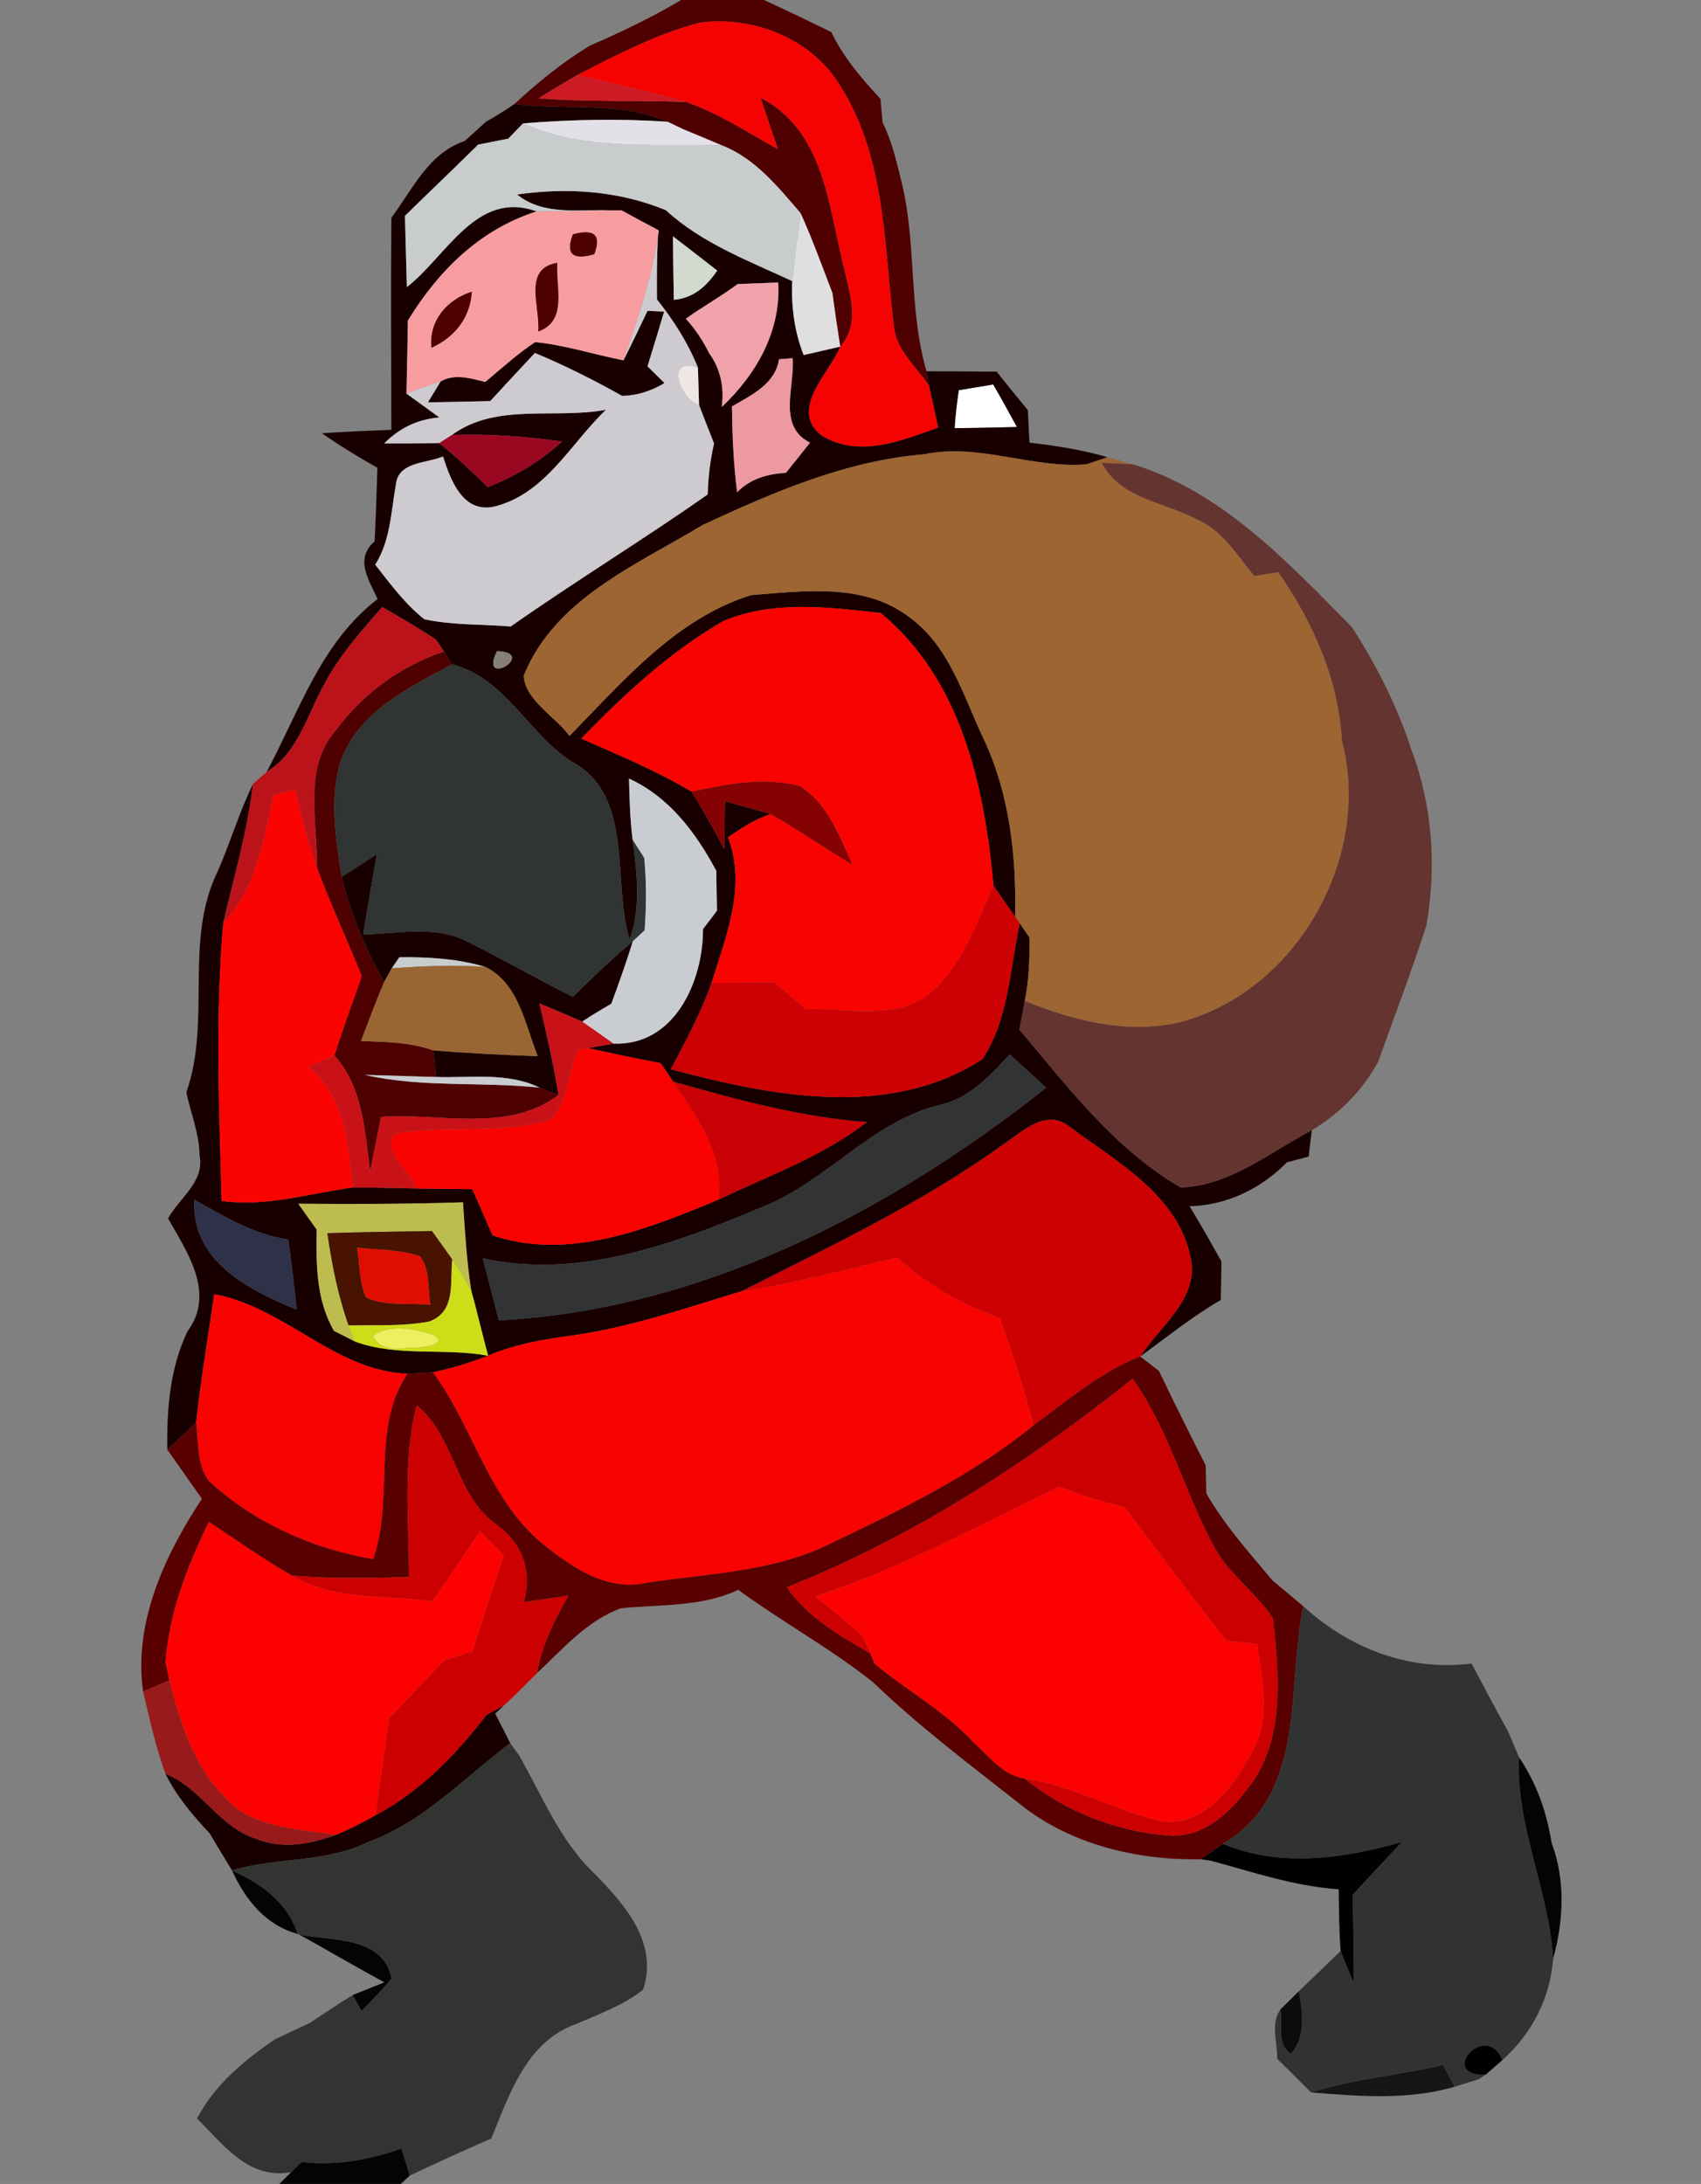 <?xml version="1.0" encoding="UTF-8" ?>
<!DOCTYPE svg PUBLIC "-//W3C//DTD SVG 1.1//EN" "http://www.w3.org/Graphics/SVG/1.1/DTD/svg11.dtd">
<svg width="134pt" height="172pt" viewBox="0 0 134 172" version="1.1" xmlns="http://www.w3.org/2000/svg">
<rect x="0" y="0" width="134" height="172" fill="#808080" stroke="none"/>
<g id="#ffffffff">
<path fill="#ffffff" opacity="1.00" d=" M 75.20 33.72 C 75.27 32.72 75.38 31.72 75.53 30.73 C 76.21 30.62 77.56 30.39 78.24 30.28 C 78.89 31.38 79.49 32.51 80.11 33.63 C 78.47 33.67 76.83 33.71 75.20 33.72 Z" />
</g>
<g id="#4f0000ff">
<path fill="#4f0000" opacity="1.00" d=" M 53.66 0.00 L 60.18 0.00 C 61.96 0.81 63.72 1.67 65.48 2.52 C 66.44 4.50 67.86 6.19 69.36 7.78 C 69.40 8.25 69.49 9.19 69.53 9.66 C 70.23 11.04 70.58 12.55 70.95 14.05 C 72.25 19.01 71.53 24.27 72.99 29.24 L 73.19 30.38 C 72.18 28.88 70.59 27.59 70.41 25.68 C 69.63 19.30 69.77 12.35 66.17 6.74 C 63.95 3.04 59.34 1.24 55.16 1.78 C 51.76 2.66 48.61 4.31 45.50 5.90 C 44.46 6.49 43.44 7.11 42.43 7.74 C 46.30 8.05 50.18 7.89 54.06 8.03 C 56.62 8.92 58.90 10.44 61.27 11.73 C 60.81 10.39 60.36 9.04 59.91 7.69 C 65.06 10.37 65.26 16.47 66.57 21.42 C 67.02 23.38 67.71 25.58 66.19 27.30 C 65.97 25.89 65.76 24.47 65.57 23.06 C 64.76 20.96 64.00 18.84 63.07 16.79 C 61.30 14.73 59.48 12.46 56.87 11.45 L 55.59 10.91 C 55.13 10.72 54.21 10.34 53.76 10.15 L 52.60 9.59 C 48.83 7.92 44.53 8.73 40.53 8.19 C 42.36 6.49 44.31 4.91 46.44 3.61 C 48.91 2.54 51.34 1.38 53.66 0.00 Z" />
<path fill="#4f0000" opacity="1.00" d=" M 45.12 18.45 C 46.84 17.98 47.40 18.51 46.82 20.03 C 45.09 20.53 44.53 20.00 45.12 18.45 Z" />
<path fill="#4f0000" opacity="1.00" d=" M 42.39 26.12 C 42.58 24.22 41.12 21.13 43.91 20.69 C 43.76 22.61 44.77 25.28 42.39 26.12 Z" />
<path fill="#4f0000" opacity="1.00" d=" M 33.98 27.40 C 33.76 25.24 35.22 23.58 37.18 22.96 C 37.06 25.02 35.83 26.57 33.98 27.40 Z" />
<path fill="#4f0000" opacity="1.00" d=" M 26.49 57.47 C 28.63 54.59 31.58 52.45 34.97 51.31 L 35.61 52.32 C 32.23 54.14 28.35 55.99 26.88 59.82 C 25.91 62.81 26.44 66.03 26.92 69.06 C 27.61 71.97 28.79 74.74 30.26 77.34 C 29.61 78.87 29.03 80.43 28.44 81.99 C 30.35 82.05 32.31 82.08 34.13 82.72 C 34.19 83.25 34.31 84.30 34.37 84.82 C 32.50 84.78 30.63 84.69 28.76 84.66 C 33.28 85.68 37.93 85.17 42.51 85.66 L 44.00 86.24 C 40.01 89.25 34.63 87.63 30.01 87.96 C 29.73 89.40 29.44 90.83 29.16 92.27 C 28.73 89.08 28.61 85.66 26.34 83.12 C 27.02 81.03 27.75 78.96 28.50 76.89 C 27.35 74.04 26.06 71.26 24.98 68.38 C 25.03 64.77 23.82 60.44 26.49 57.47 Z" />
</g>
<g id="#f50303ff">
<path fill="#f50303" opacity="1.00" d=" M 55.16 1.78 C 59.34 1.24 63.95 3.04 66.17 6.74 C 69.77 12.35 69.63 19.30 70.41 25.68 C 70.59 27.59 72.18 28.88 73.19 30.38 C 73.44 31.48 73.68 32.58 73.91 33.68 C 70.98 34.72 67.65 36.11 64.70 34.29 C 62.13 32.25 65.30 29.43 66.19 27.30 C 67.71 25.58 67.02 23.38 66.57 21.42 C 65.26 16.47 65.06 10.37 59.91 7.69 C 60.36 9.04 60.81 10.39 61.27 11.73 C 58.90 10.44 56.62 8.92 54.06 8.03 C 51.23 7.21 48.34 6.64 45.50 5.90 C 48.61 4.31 51.76 2.66 55.16 1.78 Z" />
</g>
<g id="#cc1b24ff">
<path fill="#cc1b24" opacity="1.00" d=" M 42.43 7.74 C 43.44 7.11 44.46 6.49 45.50 5.90 C 48.34 6.64 51.23 7.21 54.06 8.03 C 50.18 7.89 46.30 8.05 42.43 7.74 Z" />
</g>
<g id="#190000ff">
<path fill="#190000" opacity="1.00" d=" M 38.28 9.59 C 39.05 9.16 39.80 8.69 40.53 8.19 C 44.53 8.73 48.83 7.92 52.60 9.59 C 48.81 9.33 44.99 9.41 41.20 9.72 C 40.91 10.02 40.33 10.62 40.04 10.92 C 39.44 11.04 38.26 11.27 37.67 11.39 C 35.76 13.27 33.82 15.12 31.90 17.00 C 31.95 18.87 32.00 20.74 32.05 22.61 C 35.19 20.18 37.53 14.93 42.27 16.65 C 37.80 18.07 34.52 21.34 32.13 25.25 C 32.10 27.17 32.07 29.08 32.02 31.00 C 32.89 31.63 33.75 32.25 34.62 32.88 C 32.93 33.01 31.48 33.70 30.27 34.92 C 31.72 34.92 33.16 34.92 34.60 34.90 C 35.95 35.97 37.19 37.16 38.42 38.36 C 40.58 37.54 42.56 36.34 44.27 34.77 C 41.40 34.37 38.50 34.16 35.61 34.25 C 39.10 31.70 43.73 33.03 47.74 32.27 C 44.92 34.96 42.93 38.97 38.84 39.92 C 36.41 40.37 35.47 37.74 34.90 35.95 C 33.63 36.50 31.38 36.34 31.19 38.15 C 30.80 40.30 30.77 42.56 29.56 44.47 C 30.75 45.99 31.91 47.57 33.43 48.77 C 35.66 49.25 37.96 49.15 40.23 49.34 C 45.33 45.76 50.65 42.52 55.75 38.94 C 55.78 37.58 55.95 36.24 56.25 34.93 C 55.85 33.92 55.46 32.91 55.07 31.90 C 55.05 31.16 55.00 29.69 54.98 28.96 C 54.20 27.00 53.06 25.22 51.75 23.58 C 51.74 21.97 51.74 20.37 51.82 18.77 L 51.89 18.14 C 50.90 17.62 49.92 17.09 48.95 16.56 L 48.27 16.57 C 45.72 16.45 42.88 17.05 40.73 15.32 C 44.68 14.75 48.73 15.02 52.45 16.55 C 55.30 19.17 58.96 20.53 62.41 22.14 C 62.32 24.12 62.58 26.11 63.31 27.96 C 64.03 27.80 65.47 27.46 66.19 27.30 C 65.30 29.43 62.13 32.25 64.70 34.29 C 67.65 36.11 70.98 34.72 73.91 33.68 C 73.68 32.58 73.44 31.48 73.19 30.38 L 72.99 29.24 C 74.83 29.25 76.67 29.25 78.51 29.27 C 79.32 30.29 80.14 31.29 80.97 32.30 C 81.00 32.94 81.07 34.22 81.10 34.86 C 83.17 35.10 85.25 35.42 87.25 36.01 L 85.58 36.57 C 81.28 36.91 77.10 34.88 72.80 35.78 C 66.65 36.28 60.90 38.77 55.37 41.34 C 50.14 44.49 43.67 47.18 41.25 53.24 C 41.42 55.21 43.75 56.41 44.86 57.96 C 49.07 53.67 53.22 48.73 59.16 46.87 C 63.30 46.55 68.06 45.88 71.61 48.59 C 74.84 50.90 75.93 54.95 77.57 58.37 C 79.56 62.69 80.07 67.49 79.97 72.20 C 79.39 71.39 78.82 70.57 78.26 69.74 C 77.55 61.92 75.73 53.53 69.38 48.28 C 65.28 47.82 60.88 47.26 56.97 48.92 C 52.76 51.35 49.16 54.70 45.79 58.17 C 48.74 59.46 51.72 60.70 54.49 62.35 C 55.39 63.83 56.25 65.34 57.06 66.87 C 57.07 65.62 57.09 64.37 57.11 63.11 C 58.31 63.44 59.52 63.74 60.71 64.12 C 59.47 64.50 58.41 65.23 57.35 65.94 C 58.83 69.80 57.20 73.71 56.06 77.40 C 55.22 79.77 54.02 81.99 52.85 84.21 C 60.77 86.32 70.07 88.18 77.39 83.41 C 79.47 80.27 79.55 76.30 80.33 72.71 L 81.09 73.82 C 81.13 75.50 81.06 77.19 80.73 78.84 C 80.63 79.40 80.42 80.53 80.31 81.09 C 84.13 85.62 87.79 90.48 93.01 93.52 C 96.88 93.39 100.04 90.74 103.34 89.01 C 103.28 89.53 103.15 90.57 103.09 91.09 C 102.66 91.20 101.81 91.42 101.38 91.54 C 99.34 93.62 96.65 94.92 93.71 95.00 C 94.58 96.42 95.40 97.88 96.22 99.34 C 96.20 100.35 96.19 101.36 96.17 102.38 C 93.93 103.68 91.92 105.31 89.82 106.83 C 91.41 104.39 94.61 102.15 93.75 98.86 C 92.69 94.05 87.90 91.46 84.25 88.73 C 82.40 87.28 80.56 89.11 79.07 90.11 C 72.66 94.75 65.47 98.12 58.44 101.69 C 54.01 103.03 49.61 104.55 45.01 105.19 C 42.77 105.48 40.53 105.88 38.45 106.77 C 38.08 105.38 37.74 103.98 37.38 102.58 L 37.13 101.68 C 36.76 99.36 36.63 97.02 36.47 94.69 C 32.14 94.83 27.82 94.84 23.50 94.80 C 23.86 95.31 24.58 96.33 24.95 96.84 C 24.90 99.56 24.90 102.38 26.31 104.81 C 26.71 105.02 27.53 105.43 27.93 105.64 C 31.26 106.89 34.98 106.13 38.45 106.77 C 37.04 107.33 35.59 107.76 34.11 108.08 C 33.61 108.11 32.60 108.16 32.10 108.19 C 26.37 107.97 22.45 102.95 16.88 101.93 C 16.39 105.30 15.82 108.66 15.45 112.04 C 14.69 112.75 13.94 113.45 13.18 114.16 C 13.13 110.97 13.38 107.77 14.77 104.85 C 16.99 101.84 14.76 98.65 13.24 95.96 C 14.13 94.33 16.15 93.08 15.72 90.97 C 15.70 89.26 15.02 87.67 14.68 86.02 C 16.68 80.35 14.45 74.09 17.17 68.58 C 18.16 66.32 18.85 63.95 19.93 61.74 C 19.50 65.45 18.44 69.04 17.59 72.67 C 16.95 79.94 17.26 87.29 17.46 94.58 C 20.97 95.07 24.36 93.98 27.81 93.52 C 29.47 93.52 31.13 93.57 32.79 93.60 C 34.27 93.62 35.74 93.64 37.21 93.65 C 37.74 94.86 38.28 96.08 38.80 97.29 C 44.80 99.32 51.05 96.78 56.59 94.48 C 60.56 92.59 64.76 91.08 68.28 88.38 C 63.07 87.98 58.04 86.61 53.03 85.19 C 52.78 84.83 52.29 84.09 52.04 83.73 C 50.12 83.37 48.21 82.96 46.30 82.55 L 48.32 82.19 C 53.14 82.39 55.39 77.29 55.38 73.17 C 55.65 72.81 56.21 72.09 56.48 71.72 C 56.46 70.68 56.44 69.63 56.43 68.59 C 54.83 65.60 52.73 62.77 49.55 61.32 C 49.59 62.93 49.63 64.54 49.84 66.14 C 50.18 68.75 50.51 71.45 49.60 74.00 C 48.18 69.41 50.02 62.65 45.02 59.97 C 41.55 57.74 39.87 53.44 35.61 52.32 L 34.97 51.31 C 34.82 51.08 34.51 50.62 34.36 50.39 C 32.99 49.46 31.54 48.64 30.11 47.81 C 28.47 49.70 26.77 51.58 25.59 53.81 C 24.21 56.24 23.53 59.25 21.00 60.80 C 23.58 56.02 25.26 50.62 29.75 47.18 C 29.08 45.71 27.90 44.03 29.51 42.64 C 29.61 40.71 29.67 38.78 29.73 36.84 C 28.23 36.00 26.77 35.10 25.36 34.12 C 27.18 34.00 29.01 33.92 30.83 33.85 C 30.82 28.28 30.78 22.71 30.83 17.15 C 32.51 14.90 33.76 12.06 36.62 11.10 C 37.03 10.72 37.87 9.97 38.28 9.59 M 53.01 18.61 C 53.03 20.27 53.05 21.94 53.08 23.61 C 54.62 23.49 55.67 22.53 56.50 21.31 C 55.34 20.41 54.18 19.50 53.01 18.61 M 58.11 22.37 C 56.80 23.35 55.36 24.15 54.03 25.10 C 54.76 25.91 55.37 26.81 55.85 27.79 C 56.73 29.01 57.07 30.43 56.86 32.05 C 59.58 29.48 61.52 26.11 61.31 22.25 C 60.51 22.28 58.91 22.34 58.11 22.37 M 61.37 28.29 C 61.07 30.26 59.18 31.12 57.66 32.01 C 57.69 34.27 57.78 36.53 58.07 38.77 C 59.10 37.70 60.47 37.32 61.91 37.24 C 62.55 36.45 63.18 35.66 63.81 34.86 C 61.21 33.56 62.63 30.46 62.44 28.21 L 61.37 28.29 M 75.20 33.72 C 76.83 33.71 78.47 33.67 80.11 33.63 C 79.49 32.51 78.89 31.38 78.24 30.28 C 77.56 30.39 76.21 30.62 75.53 30.73 C 75.38 31.72 75.27 32.72 75.20 33.72 M 39.15 51.28 C 37.66 54.33 42.46 51.39 39.15 51.28 M 79.55 83.05 C 77.99 84.69 76.40 86.49 74.08 87.01 C 68.66 88.31 65.14 93.06 60.05 95.06 C 53.18 97.96 45.56 100.78 38.03 99.10 C 38.46 100.72 38.88 102.35 39.30 103.98 C 55.24 103.16 70.09 95.42 82.41 85.66 C 81.46 84.78 80.50 83.91 79.55 83.05 M 15.31 94.49 C 15.06 99.33 19.58 101.58 23.37 103.14 C 23.18 101.30 22.96 99.46 22.71 97.62 C 20.00 97.23 17.65 95.80 15.31 94.49 Z" />
<path fill="#190000" opacity="1.00" d=" M 51.01 24.48 L 52.32 24.54 C 51.89 25.98 51.46 27.41 51.01 28.85 C 51.35 29.18 52.01 29.84 52.35 30.17 C 51.29 30.81 50.18 31.15 49.01 31.18 C 46.78 29.93 44.50 28.78 42.14 27.80 C 40.96 29.06 39.78 30.32 38.62 31.59 C 36.98 31.63 35.35 31.66 33.71 31.69 L 34.71 30.04 C 35.84 29.40 37.06 29.80 38.23 30.08 C 39.52 29.01 40.76 27.86 42.16 26.94 C 44.52 27.18 46.80 27.92 49.12 28.38 C 49.76 27.09 50.39 25.79 51.01 24.48 Z" />
<path fill="#190000" opacity="1.00" d=" M 26.92 69.06 C 27.84 68.46 28.77 67.86 29.69 67.26 C 29.32 69.36 28.96 71.47 28.61 73.59 C 31.35 73.54 34.32 72.83 36.86 74.18 C 39.65 75.55 42.34 77.13 45.14 78.50 C 46.40 77.25 47.67 76.02 49.01 74.85 L 49.86 74.12 C 49.34 75.78 48.76 77.42 48.16 79.05 C 47.38 79.50 46.61 79.96 45.86 80.46 C 44.74 79.97 43.62 79.49 42.50 79.03 C 43.05 81.42 43.61 83.81 44.00 86.24 L 42.51 85.66 C 39.96 84.42 37.09 84.91 34.37 84.82 C 34.31 84.30 34.19 83.25 34.13 82.72 C 36.87 82.95 39.61 83.08 42.36 83.18 C 41.35 80.69 40.90 77.48 38.24 76.15 C 36.04 75.50 33.74 75.36 31.46 75.39 C 31.31 75.60 31.01 76.04 30.86 76.26 L 30.26 77.34 C 28.79 74.74 27.61 71.97 26.92 69.06 Z" />
<path fill="#190000" opacity="1.00" d=" M 38.33 135.05 C 38.67 134.87 39.35 134.50 39.69 134.32 L 39.01 134.95 C 39.31 135.54 39.90 136.70 40.20 137.29 C 36.55 140.00 33.39 143.49 29.02 145.06 C 25.66 146.74 21.80 146.24 18.28 147.31 C 17.69 146.34 17.09 145.37 16.52 144.39 C 15.18 142.97 13.90 141.45 13.03 139.69 C 15.85 140.80 17.29 143.94 20.23 144.83 C 22.25 145.66 24.44 145.23 26.42 144.52 C 27.51 144.08 28.56 143.53 29.58 142.96 C 33.13 141.08 35.91 138.19 38.33 135.05 Z" />
</g>
<g id="#c8cccdff">
<path fill="#c8cccd" opacity="1.00" d=" M 40.04 10.92 C 40.33 10.62 40.91 10.02 41.20 9.72 C 46.10 11.94 51.65 11.27 56.87 11.45 C 59.48 12.46 61.30 14.73 63.07 16.79 C 62.84 18.57 62.59 20.35 62.41 22.14 C 58.96 20.53 55.30 19.17 52.45 16.55 C 48.73 15.02 44.68 14.75 40.73 15.32 C 42.88 17.05 45.72 16.45 48.27 16.57 C 46.27 16.62 44.27 16.67 42.27 16.65 C 37.53 14.93 35.19 20.18 32.05 22.61 C 32.00 20.74 31.95 18.87 31.90 17.00 C 33.82 15.12 35.76 13.27 37.67 11.39 C 38.26 11.27 39.44 11.04 40.04 10.92 Z" />
<path fill="#c8cccd" opacity="1.00" d=" M 31.46 75.39 C 33.74 75.36 36.04 75.50 38.24 76.15 C 35.78 75.98 33.31 76.08 30.86 76.26 C 31.01 76.04 31.31 75.60 31.46 75.39 Z" />
</g>
<g id="#e3e0e7ff">
<path fill="#e3e0e7" opacity="1.00" d=" M 41.20 9.72 C 44.99 9.41 48.81 9.33 52.60 9.59 L 53.76 10.15 C 54.21 10.34 55.13 10.72 55.59 10.91 L 56.87 11.45 C 51.65 11.27 46.10 11.94 41.20 9.72 Z" />
</g>
<g id="#faf2faff">
<path fill="#faf2fa" opacity="1.00" d=" M 37.67 11.39 C 38.26 11.27 39.44 11.04 40.04 10.92 C 39.44 11.04 38.26 11.27 37.67 11.39 Z" />
</g>
<g id="#f79da0ff">
<path fill="#f79da0" opacity="1.00" d=" M 42.27 16.65 C 44.27 16.67 46.27 16.62 48.27 16.57 L 48.95 16.56 C 49.92 17.09 50.90 17.62 51.89 18.14 L 51.82 18.77 C 51.28 22.06 50.22 25.24 49.12 28.38 C 46.80 27.92 44.52 27.18 42.16 26.94 C 40.76 27.86 39.52 29.01 38.23 30.08 C 37.06 29.80 35.84 29.40 34.71 30.04 C 33.81 30.35 32.91 30.67 32.02 31.00 C 32.07 29.08 32.10 27.17 32.13 25.25 C 34.52 21.34 37.80 18.07 42.27 16.65 M 45.12 18.45 C 44.53 20.00 45.09 20.53 46.82 20.03 C 47.40 18.51 46.84 17.98 45.12 18.45 M 42.39 26.12 C 44.77 25.28 43.76 22.61 43.91 20.69 C 41.12 21.13 42.58 24.22 42.39 26.12 M 33.98 27.40 C 35.83 26.57 37.06 25.02 37.18 22.96 C 35.22 23.58 33.76 25.24 33.98 27.40 Z" />
</g>
<g id="#dfdfdfff">
<path fill="#dfdfdf" opacity="1.00" d=" M 63.07 16.79 C 64.00 18.84 64.76 20.96 65.57 23.06 C 65.76 24.47 65.97 25.89 66.19 27.30 C 65.47 27.46 64.03 27.80 63.31 27.96 C 62.58 26.11 62.32 24.12 62.41 22.14 C 62.59 20.35 62.84 18.57 63.07 16.79 Z" />
</g>
<g id="#cecbd0ff">
<path fill="#cecbd0" opacity="1.00" d=" M 49.12 28.38 C 50.22 25.24 51.28 22.06 51.82 18.77 C 51.74 20.37 51.74 21.97 51.75 23.58 C 53.06 25.22 54.20 27.00 54.98 28.96 C 52.37 28.02 53.52 31.39 55.07 31.90 C 55.46 32.91 55.85 33.92 56.25 34.93 C 55.95 36.24 55.78 37.58 55.75 38.94 C 50.65 42.52 45.33 45.76 40.23 49.34 C 37.96 49.15 35.66 49.25 33.43 48.77 C 31.91 47.57 30.75 45.99 29.56 44.47 C 30.77 42.56 30.80 40.30 31.19 38.15 C 31.38 36.34 33.63 36.50 34.90 35.95 C 35.47 37.74 36.41 40.37 38.84 39.92 C 42.93 38.97 44.92 34.96 47.74 32.27 C 43.73 33.03 39.10 31.70 35.61 34.25 C 35.36 34.42 34.85 34.74 34.60 34.90 C 33.16 34.92 31.72 34.92 30.27 34.92 C 31.48 33.70 32.93 33.01 34.62 32.88 C 33.75 32.25 32.89 31.63 32.02 31.00 C 32.91 30.67 33.81 30.35 34.71 30.04 L 33.71 31.69 C 35.35 31.66 36.98 31.63 38.62 31.59 C 39.78 30.32 40.96 29.06 42.14 27.80 C 44.50 28.78 46.78 29.93 49.01 31.18 C 50.18 31.15 51.29 30.81 52.35 30.17 C 52.01 29.84 51.35 29.18 51.01 28.85 C 51.46 27.41 51.89 25.98 52.32 24.54 L 51.01 24.48 C 50.39 25.79 49.76 27.09 49.12 28.38 Z" />
</g>
<g id="#d2dad0ff">
<path fill="#d2dad0" opacity="1.00" d=" M 53.01 18.61 C 54.18 19.50 55.34 20.41 56.50 21.31 C 55.67 22.53 54.62 23.49 53.08 23.61 C 53.05 21.94 53.03 20.27 53.01 18.61 Z" />
</g>
<g id="#f2a2abff">
<path fill="#f2a2ab" opacity="1.00" d=" M 58.11 22.37 C 58.91 22.34 60.51 22.28 61.31 22.25 C 61.52 26.11 59.58 29.48 56.86 32.05 C 57.07 30.43 56.73 29.01 55.85 27.79 C 55.37 26.81 54.76 25.91 54.03 25.10 C 55.36 24.15 56.80 23.35 58.11 22.37 Z" />
</g>
<g id="#efe7e5ff">
<path fill="#efe7e5" opacity="1.00" d=" M 55.07 31.90 C 53.52 31.39 52.37 28.02 54.98 28.96 C 55.00 29.69 55.05 31.16 55.07 31.90 Z" />
</g>
<g id="#ec99a2ff">
<path fill="#ec99a2" opacity="1.00" d=" M 61.37 28.29 L 62.44 28.21 C 62.63 30.46 61.21 33.56 63.81 34.86 C 63.18 35.66 62.55 36.45 61.91 37.24 C 60.47 37.32 59.10 37.70 58.07 38.77 C 57.78 36.53 57.69 34.27 57.66 32.01 C 59.18 31.12 61.07 30.26 61.37 28.29 Z" />
</g>
<g id="#9a0721ff">
<path fill="#9a0721" opacity="1.00" d=" M 34.60 34.90 C 34.85 34.74 35.36 34.42 35.61 34.25 C 38.50 34.16 41.40 34.37 44.27 34.77 C 42.56 36.34 40.58 37.54 38.42 38.36 C 37.19 37.16 35.95 35.97 34.60 34.90 Z" />
</g>
<g id="#9d6532ff">
<path fill="#9d6532" opacity="1.00" d=" M 72.80 35.78 C 77.10 34.88 81.28 36.91 85.58 36.57 L 87.25 36.01 C 87.92 36.18 88.59 36.37 89.25 36.57 L 86.79 36.45 C 88.29 39.30 91.71 39.53 94.29 40.90 C 96.30 41.77 97.47 43.73 98.81 45.36 C 99.29 45.28 100.23 45.13 100.70 45.06 C 103.45 49.01 105.44 53.49 105.72 58.35 C 108.13 67.53 102.12 78.15 92.87 80.53 C 88.74 81.47 84.56 80.37 80.73 78.84 C 81.06 77.19 81.13 75.50 81.09 73.82 L 80.33 72.71 C 80.24 72.58 80.06 72.33 79.97 72.20 C 80.07 67.49 79.56 62.69 77.57 58.37 C 75.93 54.95 74.84 50.90 71.61 48.59 C 68.06 45.88 63.30 46.55 59.16 46.87 C 53.22 48.73 49.07 53.67 44.86 57.96 C 43.75 56.41 41.42 55.21 41.25 53.24 C 43.67 47.18 50.14 44.49 55.37 41.34 C 60.90 38.77 66.65 36.28 72.80 35.78 Z" />
</g>
<g id="#643430ff">
<path fill="#643430" opacity="1.00" d=" M 86.79 36.45 L 89.25 36.57 C 96.28 38.71 101.48 44.31 106.50 49.39 C 108.45 52.42 110.09 55.65 111.20 59.09 C 112.86 63.47 113.17 68.28 112.37 72.88 C 111.20 76.50 109.84 80.07 108.55 83.65 C 107.32 85.88 105.53 87.72 103.34 89.01 C 100.04 90.74 96.88 93.39 93.01 93.52 C 87.79 90.48 84.13 85.62 80.31 81.09 C 80.42 80.53 80.63 79.40 80.73 78.84 C 84.56 80.37 88.74 81.47 92.87 80.53 C 102.12 78.15 108.13 67.53 105.72 58.35 C 105.44 53.49 103.45 49.01 100.70 45.06 C 100.23 45.13 99.29 45.28 98.81 45.36 C 97.47 43.73 96.30 41.77 94.29 40.90 C 91.71 39.53 88.29 39.30 86.79 36.45 Z" />
</g>
<g id="#bc131bff">
<path fill="#bc131b" opacity="1.00" d=" M 30.11 47.81 C 31.54 48.64 32.99 49.46 34.36 50.39 C 34.51 50.62 34.82 51.08 34.97 51.31 C 31.58 52.45 28.63 54.59 26.49 57.47 C 23.82 60.44 25.03 64.77 24.98 68.38 C 24.25 66.36 23.74 64.28 23.25 62.19 C 22.83 62.30 21.98 62.50 21.56 62.60 C 20.75 66.13 20.24 69.96 17.59 72.67 C 18.44 69.04 19.50 65.45 19.93 61.74 C 20.20 61.50 20.73 61.03 21.00 60.80 C 23.53 59.25 24.21 56.24 25.59 53.81 C 26.77 51.58 28.47 49.70 30.11 47.81 Z" />
</g>
<g id="#f90300ff">
<path fill="#f90300" opacity="1.00" d=" M 56.97 48.92 C 60.88 47.26 65.28 47.82 69.38 48.28 C 75.73 53.53 77.55 61.92 78.26 69.74 C 77.02 72.53 75.98 75.57 73.77 77.77 C 71.08 80.53 66.94 79.37 63.52 79.49 C 62.68 78.78 61.83 78.07 60.98 77.36 C 59.34 77.38 57.70 77.39 56.06 77.40 C 57.20 73.71 58.83 69.80 57.35 65.94 C 58.41 65.23 59.47 64.50 60.71 64.12 C 62.91 65.36 64.97 66.82 67.15 68.09 C 66.11 65.84 65.21 63.26 62.98 61.90 C 60.17 61.17 57.27 61.74 54.49 62.35 C 51.72 60.70 48.74 59.46 45.79 58.17 C 49.16 54.70 52.76 51.35 56.97 48.92 Z" />
<path fill="#f90300" opacity="1.00" d=" M 58.44 101.69 C 62.57 101.09 66.60 99.99 70.66 99.04 C 73.02 101.14 75.76 102.75 78.74 103.81 C 79.78 106.58 80.65 109.40 81.44 112.24 C 76.58 116.20 70.92 118.93 65.31 121.62 C 60.85 123.80 55.79 123.92 50.97 124.65 C 47.77 125.38 44.92 123.36 42.58 121.45 C 38.45 117.92 37.24 112.34 34.11 108.08 C 35.59 107.76 37.04 107.33 38.45 106.77 C 40.53 105.88 42.77 105.48 45.01 105.19 C 49.61 104.55 54.01 103.03 58.44 101.69 Z" />
</g>
<g id="#858078ff">
<path fill="#858078" opacity="1.00" d=" M 39.15 51.28 C 42.46 51.39 37.66 54.33 39.15 51.28 Z" />
</g>
<g id="#303432ff">
<path fill="#303432" opacity="1.00" d=" M 26.88 59.82 C 28.35 55.99 32.23 54.14 35.61 52.32 C 39.87 53.44 41.55 57.74 45.02 59.97 C 50.02 62.65 48.18 69.41 49.60 74.00 C 50.51 71.45 50.18 68.75 49.84 66.14 L 50.75 67.56 C 50.93 69.46 50.92 71.37 50.78 73.27 C 50.55 73.48 50.09 73.91 49.86 74.12 L 49.01 74.85 C 47.67 76.02 46.40 77.25 45.14 78.50 C 42.34 77.13 39.65 75.55 36.86 74.18 C 34.32 72.83 31.35 73.54 28.61 73.59 C 28.96 71.47 29.32 69.36 29.69 67.26 C 28.77 67.86 27.84 68.46 26.92 69.06 C 26.44 66.03 25.91 62.81 26.88 59.82 Z" />
</g>
<g id="#fa0301ff">
<path fill="#fa0301" opacity="1.00" d=" M 21.56 62.60 C 21.98 62.50 22.83 62.30 23.25 62.19 C 23.74 64.28 24.25 66.36 24.98 68.38 C 26.06 71.26 27.35 74.04 28.50 76.89 C 27.75 78.96 27.02 81.03 26.34 83.12 C 25.83 83.35 24.81 83.81 24.31 84.04 C 27.18 86.38 27.42 90.11 27.81 93.52 C 24.36 93.98 20.97 95.07 17.46 94.58 C 17.26 87.29 16.95 79.94 17.59 72.67 C 20.24 69.96 20.75 66.13 21.56 62.60 Z" />
</g>
<g id="#c9cdd1ff">
<path fill="#c9cdd1" opacity="1.00" d=" M 49.55 61.32 C 52.73 62.77 54.83 65.60 56.43 68.59 C 56.44 69.63 56.46 70.68 56.48 71.72 C 56.21 72.09 55.65 72.81 55.38 73.17 C 55.39 77.29 53.14 82.39 48.32 82.19 C 47.71 81.75 46.47 80.89 45.86 80.46 C 46.61 79.96 47.38 79.50 48.16 79.05 C 48.76 77.42 49.34 75.78 49.86 74.12 C 50.09 73.91 50.55 73.48 50.78 73.27 C 50.92 71.37 50.93 69.46 50.75 67.56 L 49.84 66.14 C 49.63 64.54 49.59 62.93 49.55 61.32 Z" />
<path fill="#c9cdd1" opacity="1.00" d=" M 28.76 84.66 C 30.63 84.69 32.50 84.78 34.37 84.82 C 37.09 84.91 39.96 84.42 42.51 85.66 C 37.93 85.17 33.28 85.68 28.76 84.66 Z" />
</g>
<g id="#840201ff">
<path fill="#840201" opacity="1.00" d=" M 54.49 62.35 C 57.27 61.74 60.17 61.17 62.98 61.90 C 65.21 63.26 66.11 65.84 67.15 68.09 C 64.97 66.82 62.91 65.36 60.71 64.12 C 59.52 63.74 58.31 63.44 57.11 63.11 C 57.09 64.37 57.07 65.62 57.06 66.87 C 56.25 65.34 55.39 63.83 54.49 62.35 Z" />
</g>
<g id="#cd0003ff">
<path fill="#cd0003" opacity="1.00" d=" M 78.26 69.74 C 78.82 70.57 79.39 71.39 79.97 72.20 C 80.06 72.33 80.24 72.58 80.33 72.71 C 79.55 76.30 79.47 80.27 77.39 83.41 C 70.07 88.18 60.77 86.32 52.85 84.21 C 54.02 81.99 55.22 79.77 56.06 77.40 C 57.70 77.39 59.34 77.38 60.98 77.36 C 61.83 78.07 62.68 78.78 63.52 79.49 C 66.94 79.37 71.08 80.53 73.77 77.77 C 75.98 75.57 77.02 72.53 78.26 69.74 Z" />
</g>
<g id="#996633ff">
<path fill="#996633" opacity="1.00" d=" M 30.86 76.26 C 33.31 76.08 35.78 75.98 38.24 76.15 C 40.90 77.48 41.35 80.69 42.36 83.18 C 39.61 83.08 36.87 82.95 34.13 82.72 C 32.31 82.08 30.35 82.05 28.44 81.99 C 29.03 80.43 29.61 78.87 30.26 77.34 L 30.86 76.26 Z" />
</g>
<g id="#c91217ff">
<path fill="#c91217" opacity="1.00" d=" M 42.50 79.03 C 43.62 79.49 44.74 79.97 45.86 80.46 C 46.47 80.89 47.71 81.75 48.32 82.19 L 46.30 82.55 C 46.11 82.59 45.73 82.66 45.55 82.69 C 44.72 84.45 44.80 86.90 43.31 88.21 C 39.36 89.37 35.15 88.59 31.12 89.29 C 29.99 90.69 32.36 92.21 32.79 93.60 C 31.13 93.57 29.47 93.52 27.81 93.52 C 27.42 90.11 27.18 86.38 24.31 84.04 C 24.81 83.81 25.83 83.35 26.34 83.12 C 28.61 85.66 28.73 89.08 29.16 92.27 C 29.44 90.83 29.73 89.40 30.01 87.96 C 34.63 87.63 40.01 89.25 44.00 86.24 C 43.61 83.81 43.05 81.42 42.50 79.03 Z" />
</g>
<g id="#f90200ff">
<path fill="#f90200" opacity="1.00" d=" M 45.55 82.69 C 45.73 82.66 46.11 82.59 46.30 82.55 C 48.21 82.96 50.12 83.37 52.04 83.73 C 52.29 84.09 52.78 84.83 53.03 85.19 C 54.89 87.99 57.11 90.90 56.59 94.48 C 51.05 96.78 44.80 99.32 38.80 97.29 C 38.28 96.08 37.74 94.86 37.21 93.65 C 35.74 93.64 34.27 93.62 32.79 93.60 C 32.36 92.21 29.99 90.69 31.12 89.29 C 35.15 88.59 39.36 89.37 43.31 88.21 C 44.80 86.90 44.72 84.45 45.55 82.69 Z" />
</g>
<g id="#323334ff">
<path fill="#323334" opacity="1.00" d=" M 79.55 83.05 C 80.50 83.91 81.46 84.78 82.41 85.66 C 70.09 95.42 55.24 103.16 39.30 103.98 C 38.88 102.35 38.46 100.72 38.03 99.10 C 45.56 100.78 53.18 97.96 60.05 95.06 C 65.14 93.06 68.66 88.31 74.08 87.01 C 76.40 86.49 77.99 84.69 79.55 83.05 Z" />
</g>
<g id="#c90004ff">
<path fill="#c90004" opacity="1.00" d=" M 53.03 85.19 C 58.04 86.61 63.07 87.98 68.28 88.38 C 64.76 91.08 60.56 92.59 56.59 94.48 C 57.11 90.90 54.89 87.99 53.03 85.19 Z" />
</g>
<g id="#cd0101ff">
<path fill="#cd0101" opacity="1.00" d=" M 79.07 90.11 C 80.56 89.11 82.40 87.28 84.25 88.73 C 87.90 91.46 92.69 94.05 93.75 98.86 C 94.61 102.15 91.41 104.39 89.82 106.83 C 86.70 108.07 84.11 110.27 81.44 112.24 C 80.65 109.40 79.78 106.58 78.74 103.81 C 75.76 102.75 73.02 101.14 70.66 99.04 C 66.60 99.99 62.57 101.09 58.44 101.69 C 65.47 98.12 72.66 94.75 79.07 90.11 Z" />
</g>
<g id="#2e3148ff">
<path fill="#2e3148" opacity="1.00" d=" M 15.31 94.49 C 17.65 95.80 20.00 97.23 22.71 97.62 C 22.96 99.46 23.18 101.30 23.37 103.14 C 19.58 101.58 15.06 99.33 15.31 94.49 Z" />
</g>
<g id="#bdbd4fff">
<path fill="#bdbd4f" opacity="1.00" d=" M 23.50 94.80 C 27.82 94.84 32.14 94.83 36.47 94.69 C 36.63 97.02 36.76 99.36 37.13 101.68 C 36.66 100.83 36.16 100.00 35.63 99.19 C 35.23 98.63 34.43 97.51 34.03 96.95 C 31.28 96.99 28.53 97.03 25.79 97.12 C 26.14 99.59 26.63 102.03 27.46 104.39 L 27.93 105.64 C 27.53 105.43 26.71 105.02 26.31 104.81 C 24.90 102.38 24.90 99.56 24.95 96.84 C 24.58 96.33 23.86 95.31 23.50 94.80 Z" />
</g>
<g id="#481301ff">
<path fill="#481301" opacity="1.00" d=" M 25.79 97.12 C 28.53 97.03 31.28 96.99 34.03 96.95 C 34.43 97.51 35.23 98.63 35.63 99.19 C 35.43 100.98 35.95 103.31 33.80 104.08 C 31.71 104.47 29.57 104.34 27.46 104.39 C 26.63 102.03 26.14 99.59 25.79 97.12 M 28.13 98.26 C 28.35 99.57 28.29 100.96 28.84 102.18 C 30.40 102.92 32.24 102.57 33.91 102.77 C 33.67 101.50 33.91 100.04 33.10 98.95 C 31.51 98.39 29.79 98.45 28.13 98.26 Z" />
</g>
<g id="#e00e00ff">
<path fill="#e00e00" opacity="1.00" d=" M 28.13 98.26 C 29.79 98.45 31.51 98.39 33.10 98.95 C 33.91 100.04 33.67 101.50 33.91 102.77 C 32.24 102.57 30.40 102.92 28.84 102.18 C 28.29 100.96 28.35 99.57 28.13 98.26 Z" />
</g>
<g id="#cdde19ff">
<path fill="#cdde19" opacity="1.00" d=" M 35.63 99.19 C 36.16 100.00 36.66 100.83 37.13 101.68 L 37.38 102.58 C 37.74 103.98 38.08 105.38 38.45 106.77 C 34.98 106.13 31.26 106.89 27.93 105.64 L 27.46 104.39 C 29.57 104.34 31.71 104.47 33.80 104.08 C 35.95 103.31 35.43 100.98 35.63 99.19 M 29.38 105.22 C 29.85 106.09 30.75 106.39 32.06 106.14 C 32.56 106.24 35.76 105.93 34.03 105.09 C 32.57 104.67 30.71 104.24 29.38 105.22 Z" />
</g>
<g id="#f90202ff">
<path fill="#f90202" opacity="1.00" d=" M 16.88 101.93 C 22.45 102.95 26.37 107.97 32.10 108.19 C 29.19 112.51 31.10 118.04 29.39 122.79 C 24.62 121.98 20.03 119.94 16.46 116.64 C 15.48 115.33 15.64 113.58 15.45 112.04 C 15.82 108.66 16.39 105.30 16.88 101.93 Z" />
</g>
<g id="#eeef5eff">
<path fill="#eeef5e" opacity="1.00" d=" M 29.38 105.22 C 30.71 104.24 32.57 104.67 34.03 105.09 C 35.76 105.93 32.56 106.24 32.06 106.14 C 30.75 106.39 29.85 106.09 29.38 105.22 Z" />
</g>
<g id="#590000ff">
<path fill="#590000" opacity="1.00" d=" M 81.44 112.24 C 84.11 110.27 86.70 108.07 89.82 106.83 C 90.19 107.11 90.93 107.68 91.30 107.97 C 92.49 110.47 93.73 112.94 94.98 115.41 C 94.99 115.96 95.02 117.06 95.03 117.61 C 96.47 120.13 98.41 122.28 100.26 124.49 C 101.07 125.15 101.87 125.83 102.67 126.50 C 101.34 132.88 102.99 141.34 96.33 145.21 C 95.90 145.52 95.04 146.13 94.61 146.43 C 89.59 146.51 84.40 145.30 80.41 142.13 C 76.45 139.01 72.41 135.98 68.77 132.48 C 65.41 129.81 61.62 127.74 58.16 125.21 C 55.25 126.57 52.02 126.35 48.92 126.66 C 46.23 127.63 44.33 129.88 42.30 131.77 C 42.68 129.57 43.68 127.58 44.78 125.66 C 43.61 125.84 42.44 126.01 41.27 126.18 C 41.95 123.68 41.13 121.49 39.02 120.01 C 35.84 117.66 35.81 113.07 32.82 110.68 C 31.70 115.09 32.22 119.69 32.21 124.20 C 29.13 124.28 26.05 124.36 22.98 124.08 C 20.73 122.81 18.63 121.28 16.46 119.87 C 14.75 123.34 13.34 127.00 13.04 130.89 C 13.12 131.25 13.27 131.97 13.35 132.33 C 12.83 132.55 11.79 133.00 11.27 133.22 C 10.51 127.80 12.97 122.47 15.91 118.04 C 14.99 116.75 14.09 115.45 13.18 114.16 C 13.94 113.45 14.69 112.75 15.45 112.04 C 15.64 113.58 15.48 115.33 16.46 116.64 C 20.03 119.94 24.62 121.98 29.39 122.79 C 31.10 118.04 29.19 112.51 32.10 108.19 C 32.60 108.16 33.61 108.11 34.11 108.08 C 37.24 112.34 38.45 117.92 42.58 121.45 C 44.92 123.36 47.77 125.38 50.97 124.65 C 55.79 123.92 60.85 123.80 65.31 121.62 C 70.92 118.93 76.58 116.20 81.44 112.24 M 61.98 125.01 C 63.62 127.37 66.14 128.82 68.57 130.22 L 68.90 131.03 C 71.47 133.15 74.44 134.77 76.72 137.24 C 77.93 138.33 79.00 139.81 80.73 140.07 C 83.92 142.68 87.95 144.24 92.05 144.56 C 94.60 144.75 96.67 142.99 98.10 141.08 C 101.29 137.33 100.77 131.98 100.28 127.44 C 99.00 125.54 97.08 124.17 95.87 122.22 C 93.37 117.81 92.19 112.74 89.22 108.59 C 80.93 115.21 71.86 121.09 61.98 125.01 Z" />
</g>
<g id="#cc0001ff">
<path fill="#cc0001" opacity="1.00" d=" M 61.98 125.01 C 71.86 121.09 80.93 115.21 89.22 108.59 C 92.19 112.74 93.37 117.81 95.87 122.22 C 97.08 124.17 99.00 125.54 100.28 127.44 C 100.77 131.98 101.29 137.33 98.10 141.08 C 96.67 142.99 94.60 144.75 92.05 144.56 C 87.95 144.24 83.92 142.68 80.73 140.07 C 84.30 140.60 87.49 142.37 90.94 143.31 C 94.62 144.28 97.17 140.77 98.65 137.94 C 100.13 135.32 99.44 132.28 99.03 129.49 C 98.23 129.40 97.42 129.31 96.62 129.22 C 93.88 125.77 91.24 122.24 88.60 118.71 C 86.85 118.28 85.13 117.77 83.46 117.08 C 77.12 120.10 70.93 123.56 64.23 125.72 C 65.52 126.76 66.82 127.80 68.02 128.95 C 68.16 129.27 68.43 129.90 68.57 130.22 C 66.14 128.82 63.62 127.37 61.98 125.01 Z" />
</g>
<g id="#cc0000ff">
<path fill="#cc0000" opacity="1.00" d=" M 32.82 110.68 C 35.81 113.07 35.84 117.66 39.02 120.01 C 41.13 121.49 41.95 123.68 41.27 126.18 C 42.44 126.01 43.61 125.84 44.78 125.66 C 43.68 127.58 42.68 129.57 42.30 131.77 C 41.44 132.63 40.59 133.50 39.69 134.32 C 39.35 134.50 38.67 134.87 38.33 135.05 C 35.91 138.19 33.13 141.08 29.58 142.96 C 29.91 140.39 30.28 137.83 30.68 135.28 C 32.12 133.79 33.54 132.29 34.96 130.78 C 35.71 130.53 36.46 130.29 37.21 130.05 C 38.02 127.53 38.85 125.01 39.70 122.50 C 39.23 122.02 38.29 121.07 37.82 120.60 C 36.57 122.44 35.33 124.28 34.07 126.12 C 30.36 125.58 26.34 126.09 22.98 124.08 C 26.05 124.36 29.13 124.28 32.21 124.20 C 32.22 119.69 31.70 115.09 32.82 110.68 Z" />
</g>
<g id="#fb0200ff">
<path fill="#fb0200" opacity="1.00" d=" M 64.23 125.72 C 70.93 123.56 77.12 120.10 83.46 117.08 C 85.13 117.77 86.85 118.28 88.60 118.71 C 91.24 122.24 93.88 125.77 96.62 129.22 C 97.42 129.31 98.23 129.40 99.03 129.49 C 99.44 132.28 100.13 135.32 98.65 137.94 C 97.17 140.77 94.62 144.28 90.94 143.31 C 87.49 142.37 84.30 140.60 80.73 140.07 C 79.00 139.81 77.93 138.33 76.72 137.24 C 74.44 134.77 71.47 133.15 68.90 131.03 L 68.57 130.22 C 68.43 129.90 68.16 129.27 68.02 128.95 C 66.82 127.80 65.52 126.76 64.23 125.72 Z" />
</g>
<g id="#fb0201ff">
<path fill="#fb0201" opacity="1.00" d=" M 16.46 119.87 C 18.63 121.28 20.73 122.81 22.98 124.08 C 26.34 126.09 30.36 125.58 34.07 126.12 C 35.33 124.28 36.57 122.44 37.82 120.60 C 38.29 121.07 39.23 122.02 39.70 122.50 C 38.85 125.01 38.02 127.53 37.21 130.05 C 36.46 130.29 35.71 130.53 34.96 130.78 C 33.54 132.29 32.12 133.79 30.68 135.28 C 30.28 137.83 29.91 140.39 29.58 142.96 C 28.56 143.53 27.51 144.08 26.42 144.52 C 23.41 143.98 19.78 144.03 17.64 141.46 C 15.20 139.00 14.19 135.60 13.35 132.33 C 13.27 131.97 13.12 131.25 13.04 130.89 C 13.34 127.00 14.75 123.34 16.46 119.87 Z" />
</g>
<g id="#313332ff">
<path fill="#313332" opacity="1.00" d=" M 96.33 145.21 C 102.99 141.34 101.34 132.88 102.67 126.50 C 106.27 129.80 111.00 131.65 115.92 131.01 C 116.86 132.77 117.79 134.53 118.76 136.28 C 119.07 136.98 119.37 137.68 119.66 138.39 C 119.40 143.85 122.04 148.87 122.35 154.28 C 122.12 157.38 120.66 160.17 118.36 162.24 C 117.06 159.07 113.17 163.53 117.04 163.39 L 116.47 163.76 C 116.00 163.91 115.06 164.20 114.59 164.34 C 114.37 163.91 113.91 163.05 113.68 162.62 C 110.23 163.44 106.66 163.71 103.28 164.79 C 102.39 163.90 101.50 163.01 100.61 162.14 C 100.65 160.88 100.06 159.39 100.86 158.27 C 101.07 159.37 100.54 161.10 101.71 161.74 C 102.89 160.41 102.61 158.42 102.32 156.82 C 103.43 155.77 104.51 154.70 105.61 153.65 C 105.94 154.48 106.28 155.32 106.64 156.15 C 106.64 153.84 106.61 151.54 106.55 149.23 C 107.84 147.84 109.13 146.45 110.43 145.07 C 105.84 146.37 100.88 147.11 96.33 145.21 Z" />
</g>
<g id="#991a1bff">
<path fill="#991a1b" opacity="1.00" d=" M 13.35 132.33 C 14.19 135.60 15.20 139.00 17.64 141.46 C 19.78 144.03 23.41 143.98 26.42 144.52 C 24.44 145.23 22.25 145.66 20.23 144.83 C 17.29 143.94 15.85 140.80 13.03 139.69 C 12.27 137.58 11.78 135.39 11.27 133.22 C 11.79 133.00 12.83 132.55 13.35 132.33 Z" />
</g>
<g id="#323431ff">
<path fill="#323431" opacity="1.00" d=" M 29.02 145.06 C 33.39 143.49 36.55 140.00 40.20 137.29 L 40.90 138.26 C 42.70 141.42 44.08 144.89 46.73 147.46 C 49.15 149.90 51.90 152.96 50.66 156.70 C 49.11 157.93 47.21 158.61 45.41 159.39 C 41.46 160.79 40.15 164.91 38.70 168.42 C 36.55 169.36 34.40 170.33 32.28 171.34 C 32.12 170.81 31.79 169.74 31.62 169.21 C 29.10 170.10 26.44 170.59 23.76 170.27 C 23.55 170.47 23.15 170.87 22.94 171.07 C 19.58 171.69 17.60 168.89 15.52 166.85 C 16.92 164.17 19.23 162.27 21.67 160.60 C 22.59 160.17 23.51 159.74 24.42 159.31 C 25.55 158.58 26.65 157.81 27.79 157.12 L 28.48 158.38 C 29.29 157.54 30.11 156.72 30.84 155.82 C 30.19 152.47 26.15 152.88 23.58 152.37 L 23.44 152.30 C 22.65 149.81 20.55 148.34 18.28 147.31 C 21.80 146.24 25.66 146.74 29.02 145.06 Z" />
</g>
<g id="#040404ff">
<path fill="#040404" opacity="1.00" d=" M 119.66 138.39 C 121.04 140.41 121.85 142.73 122.23 145.14 C 123.34 148.09 123.17 151.28 122.35 154.28 C 122.04 148.87 119.40 143.85 119.66 138.39 Z" />
<path fill="#040404" opacity="1.00" d=" M 18.28 147.31 C 20.55 148.34 22.65 149.81 23.44 152.30 C 20.92 151.63 19.31 149.58 18.28 147.31 Z" />
<path fill="#040404" opacity="1.00" d=" M 23.58 152.37 C 26.15 152.88 30.19 152.47 30.84 155.82 C 30.11 156.72 29.29 157.54 28.48 158.38 L 27.79 157.12 C 28.41 156.87 29.66 156.37 30.28 156.12 C 28.32 155.06 26.40 153.94 24.46 152.85 L 23.58 152.37 Z" />
<path fill="#040404" opacity="1.00" d=" M 23.76 170.27 C 26.44 170.59 29.10 170.10 31.62 169.21 C 31.79 169.74 32.12 170.81 32.28 171.34 L 31.56 172.00 L 22.00 172.00 L 22.94 171.07 C 23.15 170.87 23.55 170.47 23.76 170.27 Z" />
</g>
<g id="#010101ff">
<path fill="#010101" opacity="1.00" d=" M 94.61 146.43 C 95.04 146.13 95.90 145.52 96.33 145.21 C 100.88 147.11 105.84 146.37 110.43 145.07 C 109.13 146.45 107.84 147.84 106.55 149.23 C 106.61 151.54 106.64 153.84 106.64 156.15 C 106.28 155.32 105.94 154.48 105.61 153.65 C 105.49 152.03 105.48 150.41 105.46 148.79 C 101.98 148.56 98.68 147.43 95.34 146.53 L 94.61 146.43 Z" />
<path fill="#010101" opacity="1.00" d=" M 117.04 163.39 C 113.17 163.53 117.06 159.07 118.36 162.24 C 118.03 162.52 117.37 163.10 117.04 163.39 Z" />
</g>
<g id="#0c0c0cff">
<path fill="#0c0c0c" opacity="1.00" d=" M 100.86 158.27 C 101.23 157.91 101.95 157.18 102.32 156.82 C 102.61 158.42 102.89 160.41 101.71 161.74 C 100.54 161.10 101.07 159.37 100.86 158.27 Z" />
</g>
<g id="#161616ff">
<path fill="#161616" opacity="1.00" d=" M 113.68 162.62 C 113.91 163.05 114.37 163.91 114.59 164.34 C 110.92 165.42 107.03 165.09 103.28 164.79 C 106.66 163.71 110.23 163.44 113.68 162.62 Z" />
</g>
</svg>
